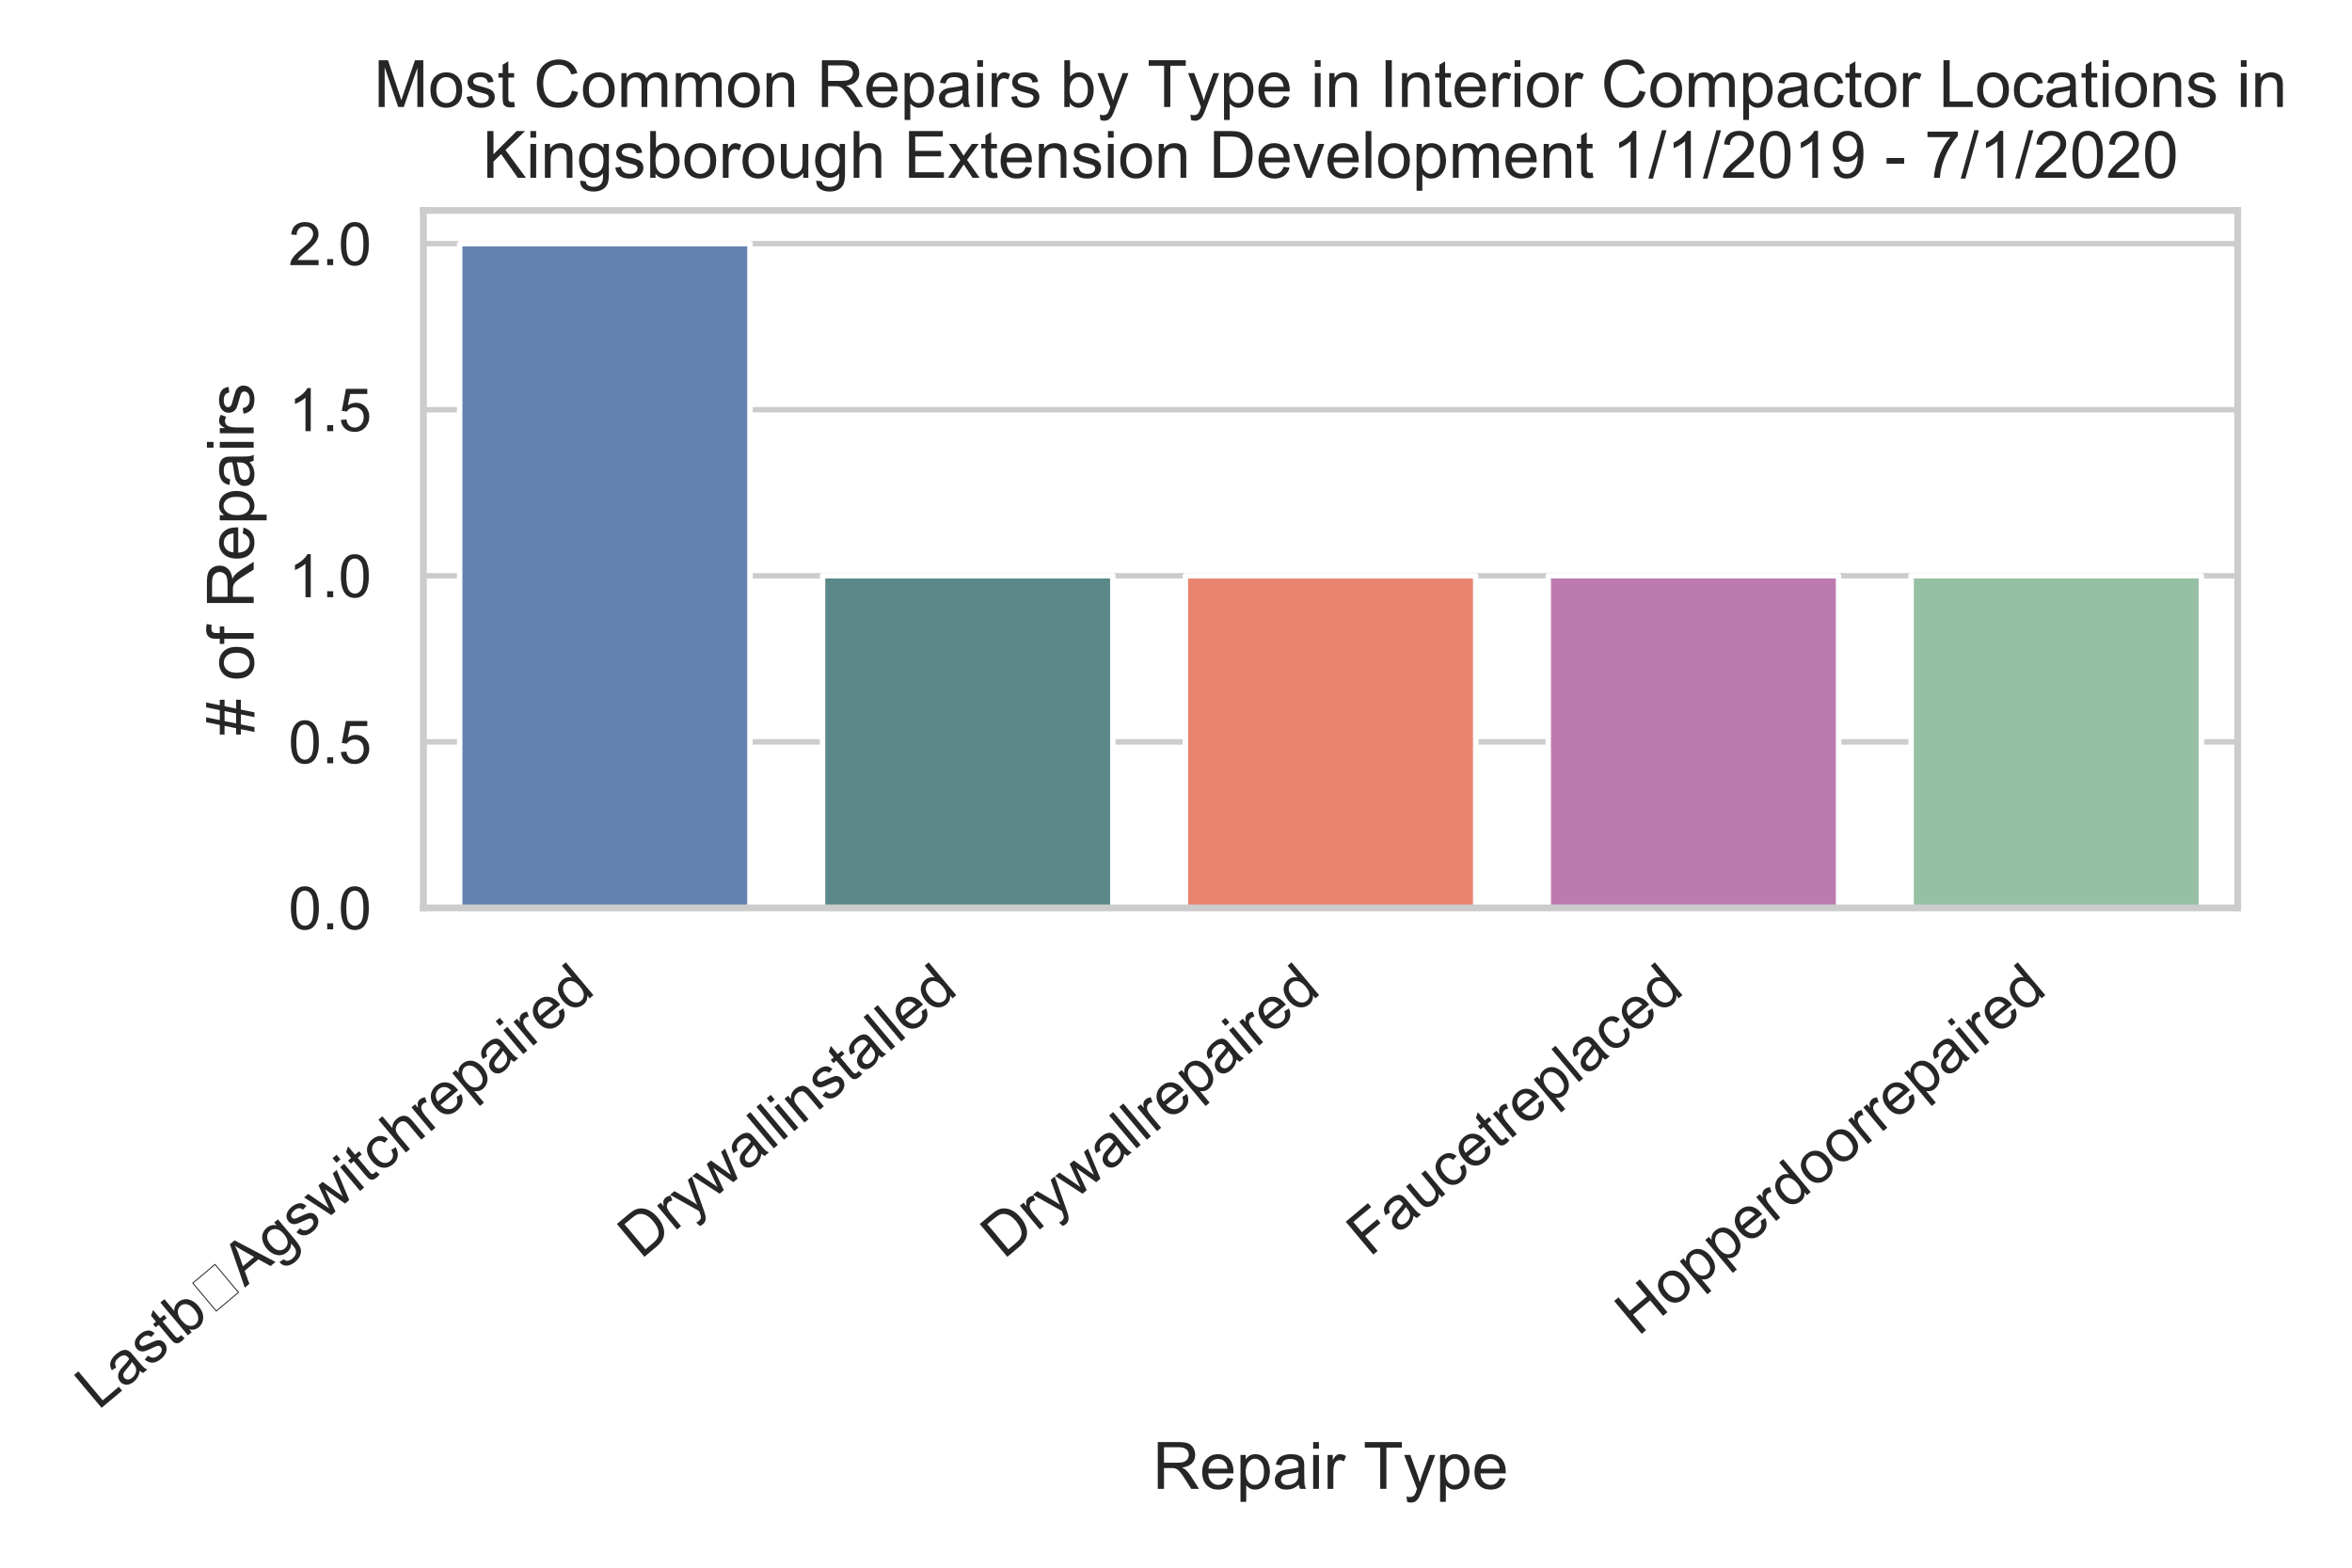 <?xml version="1.0" encoding="utf-8" standalone="no"?>
<!DOCTYPE svg PUBLIC "-//W3C//DTD SVG 1.1//EN"
  "http://www.w3.org/Graphics/SVG/1.1/DTD/svg11.dtd">
<!-- Created with matplotlib (https://matplotlib.org/) -->
<svg height="288pt" version="1.1" viewBox="0 0 432 288" width="432pt" xmlns="http://www.w3.org/2000/svg" xmlns:xlink="http://www.w3.org/1999/xlink">
 <defs>
  <style type="text/css">
*{stroke-linecap:butt;stroke-linejoin:round;}
  </style>
 </defs>
 <g id="figure_1">
  <g id="patch_1">
   <path d="M 0 288 
L 432 288 
L 432 0 
L 0 0 
z
" style="fill:#ffffff;"/>
  </g>
  <g id="axes_1">
   <g id="patch_2">
    <path d="M 77.768 166.789 
L 411.002 166.789 
L 411.002 38.663 
L 77.768 38.663 
z
" style="fill:#ffffff;"/>
   </g>
   <g id="matplotlib.axis_1">
    <g id="xtick_1">
     <g id="text_1">
      <!-- Lastb	Agswitchrepaired -->
      <defs>
       <path d="M 7.328 0 
L 7.328 71.578 
L 16.797 71.578 
L 16.797 8.453 
L 52.047 8.453 
L 52.047 0 
z
" id="ArialMT-76"/>
       <path d="M 40.438 6.391 
Q 35.547 2.25 31.031 0.531 
Q 26.516 -1.172 21.344 -1.172 
Q 12.797 -1.172 8.203 3 
Q 3.609 7.172 3.609 13.672 
Q 3.609 17.484 5.344 20.625 
Q 7.078 23.781 9.891 25.688 
Q 12.703 27.594 16.219 28.562 
Q 18.797 29.25 24.031 29.891 
Q 34.672 31.156 39.703 32.906 
Q 39.75 34.719 39.75 35.203 
Q 39.75 40.578 37.25 42.781 
Q 33.891 45.75 27.25 45.75 
Q 21.047 45.75 18.094 43.578 
Q 15.141 41.406 13.719 35.891 
L 5.125 37.062 
Q 6.297 42.578 8.984 45.969 
Q 11.672 49.359 16.75 51.188 
Q 21.828 53.031 28.516 53.031 
Q 35.156 53.031 39.297 51.469 
Q 43.453 49.906 45.406 47.531 
Q 47.359 45.172 48.141 41.547 
Q 48.578 39.312 48.578 33.453 
L 48.578 21.734 
Q 48.578 9.469 49.141 6.219 
Q 49.703 2.984 51.375 0 
L 42.188 0 
Q 40.828 2.734 40.438 6.391 
z
M 39.703 26.031 
Q 34.906 24.078 25.344 22.703 
Q 19.922 21.922 17.672 20.938 
Q 15.438 19.969 14.203 18.094 
Q 12.984 16.219 12.984 13.922 
Q 12.984 10.406 15.641 8.062 
Q 18.312 5.719 23.438 5.719 
Q 28.516 5.719 32.469 7.938 
Q 36.422 10.156 38.281 14.016 
Q 39.703 17 39.703 22.797 
z
" id="ArialMT-97"/>
       <path d="M 3.078 15.484 
L 11.766 16.844 
Q 12.5 11.625 15.844 8.844 
Q 19.188 6.062 25.203 6.062 
Q 31.25 6.062 34.172 8.516 
Q 37.109 10.984 37.109 14.312 
Q 37.109 17.281 34.516 19 
Q 32.719 20.172 25.531 21.969 
Q 15.875 24.422 12.141 26.203 
Q 8.406 27.984 6.469 31.125 
Q 4.547 34.281 4.547 38.094 
Q 4.547 41.547 6.125 44.5 
Q 7.719 47.469 10.453 49.422 
Q 12.5 50.922 16.031 51.969 
Q 19.578 53.031 23.641 53.031 
Q 29.734 53.031 34.344 51.266 
Q 38.969 49.516 41.156 46.5 
Q 43.359 43.5 44.188 38.484 
L 35.594 37.312 
Q 35.016 41.312 32.203 43.547 
Q 29.391 45.797 24.266 45.797 
Q 18.219 45.797 15.625 43.797 
Q 13.031 41.797 13.031 39.109 
Q 13.031 37.406 14.109 36.031 
Q 15.188 34.625 17.484 33.688 
Q 18.797 33.203 25.25 31.453 
Q 34.578 28.953 38.25 27.359 
Q 41.938 25.781 44.031 22.75 
Q 46.141 19.734 46.141 15.234 
Q 46.141 10.844 43.578 6.953 
Q 41.016 3.078 36.172 0.953 
Q 31.344 -1.172 25.25 -1.172 
Q 15.141 -1.172 9.844 3.031 
Q 4.547 7.234 3.078 15.484 
z
" id="ArialMT-115"/>
       <path d="M 25.781 7.859 
L 27.047 0.094 
Q 23.344 -0.688 20.406 -0.688 
Q 15.625 -0.688 12.984 0.828 
Q 10.359 2.344 9.281 4.812 
Q 8.203 7.281 8.203 15.188 
L 8.203 45.016 
L 1.766 45.016 
L 1.766 51.859 
L 8.203 51.859 
L 8.203 64.703 
L 16.938 69.969 
L 16.938 51.859 
L 25.781 51.859 
L 25.781 45.016 
L 16.938 45.016 
L 16.938 14.703 
Q 16.938 10.938 17.406 9.859 
Q 17.875 8.797 18.922 8.156 
Q 19.969 7.516 21.922 7.516 
Q 23.391 7.516 25.781 7.859 
z
" id="ArialMT-116"/>
       <path d="M 14.703 0 
L 6.547 0 
L 6.547 71.578 
L 15.328 71.578 
L 15.328 46.047 
Q 20.906 53.031 29.547 53.031 
Q 34.328 53.031 38.594 51.094 
Q 42.875 49.172 45.625 45.672 
Q 48.391 42.188 49.953 37.25 
Q 51.516 32.328 51.516 26.703 
Q 51.516 13.375 44.922 6.094 
Q 38.328 -1.172 29.109 -1.172 
Q 19.922 -1.172 14.703 6.5 
z
M 14.594 26.312 
Q 14.594 17 17.141 12.844 
Q 21.297 6.062 28.375 6.062 
Q 34.125 6.062 38.328 11.062 
Q 42.531 16.062 42.531 25.984 
Q 42.531 36.141 38.5 40.969 
Q 34.469 45.797 28.766 45.797 
Q 23 45.797 18.797 40.797 
Q 14.594 35.797 14.594 26.312 
z
" id="ArialMT-98"/>
       <path d="M 12.5 0 
L 12.5 62.5 
L 62.5 62.5 
L 62.5 0 
z
M 14.062 1.562 
L 60.938 1.562 
L 60.938 60.938 
L 14.062 60.938 
z
" id="ArialMT-9"/>
       <path d="M -0.141 0 
L 27.344 71.578 
L 37.547 71.578 
L 66.844 0 
L 56.062 0 
L 47.703 21.688 
L 17.781 21.688 
L 9.906 0 
z
M 20.516 29.391 
L 44.781 29.391 
L 37.312 49.219 
Q 33.891 58.25 32.234 64.062 
Q 30.859 57.172 28.375 50.391 
z
" id="ArialMT-65"/>
       <path d="M 4.984 -4.297 
L 13.531 -5.562 
Q 14.062 -9.516 16.5 -11.328 
Q 19.781 -13.766 25.438 -13.766 
Q 31.547 -13.766 34.859 -11.328 
Q 38.188 -8.891 39.359 -4.5 
Q 40.047 -1.812 39.984 6.781 
Q 34.234 0 25.641 0 
Q 14.938 0 9.078 7.719 
Q 3.219 15.438 3.219 26.219 
Q 3.219 33.641 5.906 39.906 
Q 8.594 46.188 13.688 49.609 
Q 18.797 53.031 25.688 53.031 
Q 34.859 53.031 40.828 45.609 
L 40.828 51.859 
L 48.922 51.859 
L 48.922 7.031 
Q 48.922 -5.078 46.453 -10.125 
Q 44 -15.188 38.641 -18.109 
Q 33.297 -21.047 25.484 -21.047 
Q 16.219 -21.047 10.5 -16.875 
Q 4.781 -12.703 4.984 -4.297 
z
M 12.25 26.859 
Q 12.25 16.656 16.297 11.969 
Q 20.359 7.281 26.469 7.281 
Q 32.516 7.281 36.609 11.938 
Q 40.719 16.609 40.719 26.562 
Q 40.719 36.078 36.5 40.906 
Q 32.281 45.75 26.312 45.75 
Q 20.453 45.75 16.344 40.984 
Q 12.25 36.234 12.25 26.859 
z
" id="ArialMT-103"/>
       <path d="M 16.156 0 
L 0.297 51.859 
L 9.375 51.859 
L 17.625 21.922 
L 20.703 10.797 
Q 20.906 11.625 23.391 21.484 
L 31.641 51.859 
L 40.672 51.859 
L 48.438 21.781 
L 51.031 11.859 
L 54 21.875 
L 62.891 51.859 
L 71.438 51.859 
L 55.219 0 
L 46.094 0 
L 37.844 31.062 
L 35.844 39.891 
L 25.344 0 
z
" id="ArialMT-119"/>
       <path d="M 6.641 61.469 
L 6.641 71.578 
L 15.438 71.578 
L 15.438 61.469 
z
M 6.641 0 
L 6.641 51.859 
L 15.438 51.859 
L 15.438 0 
z
" id="ArialMT-105"/>
       <path d="M 40.438 19 
L 49.078 17.875 
Q 47.656 8.938 41.812 3.875 
Q 35.984 -1.172 27.484 -1.172 
Q 16.844 -1.172 10.375 5.781 
Q 3.906 12.75 3.906 25.734 
Q 3.906 34.125 6.688 40.422 
Q 9.469 46.734 15.156 49.875 
Q 20.844 53.031 27.547 53.031 
Q 35.984 53.031 41.359 48.75 
Q 46.734 44.484 48.25 36.625 
L 39.703 35.297 
Q 38.484 40.531 35.375 43.156 
Q 32.281 45.797 27.875 45.797 
Q 21.234 45.797 17.078 41.031 
Q 12.938 36.281 12.938 25.984 
Q 12.938 15.531 16.938 10.797 
Q 20.953 6.062 27.391 6.062 
Q 32.562 6.062 36.031 9.234 
Q 39.5 12.406 40.438 19 
z
" id="ArialMT-99"/>
       <path d="M 6.594 0 
L 6.594 71.578 
L 15.375 71.578 
L 15.375 45.906 
Q 21.531 53.031 30.906 53.031 
Q 36.672 53.031 40.922 50.75 
Q 45.172 48.484 47 44.484 
Q 48.828 40.484 48.828 32.859 
L 48.828 0 
L 40.047 0 
L 40.047 32.859 
Q 40.047 39.453 37.188 42.453 
Q 34.328 45.453 29.109 45.453 
Q 25.203 45.453 21.75 43.422 
Q 18.312 41.406 16.844 37.938 
Q 15.375 34.469 15.375 28.375 
L 15.375 0 
z
" id="ArialMT-104"/>
       <path d="M 6.5 0 
L 6.5 51.859 
L 14.406 51.859 
L 14.406 44 
Q 17.438 49.516 20 51.266 
Q 22.562 53.031 25.641 53.031 
Q 30.078 53.031 34.672 50.203 
L 31.641 42.047 
Q 28.422 43.953 25.203 43.953 
Q 22.312 43.953 20.016 42.219 
Q 17.719 40.484 16.75 37.406 
Q 15.281 32.719 15.281 27.156 
L 15.281 0 
z
" id="ArialMT-114"/>
       <path d="M 42.094 16.703 
L 51.172 15.578 
Q 49.031 7.625 43.219 3.219 
Q 37.406 -1.172 28.375 -1.172 
Q 17 -1.172 10.328 5.828 
Q 3.656 12.844 3.656 25.484 
Q 3.656 38.578 10.391 45.797 
Q 17.141 53.031 27.875 53.031 
Q 38.281 53.031 44.875 45.953 
Q 51.469 38.875 51.469 26.031 
Q 51.469 25.25 51.422 23.688 
L 12.75 23.688 
Q 13.234 15.141 17.578 10.594 
Q 21.922 6.062 28.422 6.062 
Q 33.25 6.062 36.672 8.594 
Q 40.094 11.141 42.094 16.703 
z
M 13.234 30.906 
L 42.188 30.906 
Q 41.609 37.453 38.875 40.719 
Q 34.672 45.797 27.984 45.797 
Q 21.922 45.797 17.797 41.75 
Q 13.672 37.703 13.234 30.906 
z
" id="ArialMT-101"/>
       <path d="M 6.594 -19.875 
L 6.594 51.859 
L 14.594 51.859 
L 14.594 45.125 
Q 17.438 49.078 21 51.047 
Q 24.562 53.031 29.641 53.031 
Q 36.281 53.031 41.359 49.609 
Q 46.438 46.188 49.016 39.953 
Q 51.609 33.734 51.609 26.312 
Q 51.609 18.359 48.75 11.984 
Q 45.906 5.609 40.453 2.219 
Q 35.016 -1.172 29 -1.172 
Q 24.609 -1.172 21.109 0.688 
Q 17.625 2.547 15.375 5.375 
L 15.375 -19.875 
z
M 14.547 25.641 
Q 14.547 15.625 18.594 10.844 
Q 22.656 6.062 28.422 6.062 
Q 34.281 6.062 38.453 11.016 
Q 42.625 15.969 42.625 26.375 
Q 42.625 36.281 38.547 41.203 
Q 34.469 46.141 28.812 46.141 
Q 23.188 46.141 18.859 40.891 
Q 14.547 35.641 14.547 25.641 
z
" id="ArialMT-112"/>
       <path d="M 40.234 0 
L 40.234 6.547 
Q 35.297 -1.172 25.734 -1.172 
Q 19.531 -1.172 14.328 2.25 
Q 9.125 5.672 6.266 11.797 
Q 3.422 17.922 3.422 25.875 
Q 3.422 33.641 6 39.969 
Q 8.594 46.297 13.766 49.656 
Q 18.953 53.031 25.344 53.031 
Q 30.031 53.031 33.688 51.047 
Q 37.359 49.078 39.656 45.906 
L 39.656 71.578 
L 48.391 71.578 
L 48.391 0 
z
M 12.453 25.875 
Q 12.453 15.922 16.641 10.984 
Q 20.844 6.062 26.562 6.062 
Q 32.328 6.062 36.344 10.766 
Q 40.375 15.484 40.375 25.141 
Q 40.375 35.797 36.266 40.766 
Q 32.172 45.75 26.172 45.75 
Q 20.312 45.75 16.375 40.969 
Q 12.453 36.188 12.453 25.875 
z
" id="ArialMT-100"/>
      </defs>
      <g style="fill:#262626;" transform="translate(18.04 259.151)rotate(-40)scale(0.11 -0.11)">
       <use xlink:href="#ArialMT-76"/>
       <use x="55.615" xlink:href="#ArialMT-97"/>
       <use x="111.23" xlink:href="#ArialMT-115"/>
       <use x="161.23" xlink:href="#ArialMT-116"/>
       <use x="189.014" xlink:href="#ArialMT-98"/>
       <use x="244.629" xlink:href="#ArialMT-9"/>
       <use x="319.629" xlink:href="#ArialMT-65"/>
       <use x="386.328" xlink:href="#ArialMT-103"/>
       <use x="441.943" xlink:href="#ArialMT-115"/>
       <use x="491.943" xlink:href="#ArialMT-119"/>
       <use x="564.16" xlink:href="#ArialMT-105"/>
       <use x="586.377" xlink:href="#ArialMT-116"/>
       <use x="614.16" xlink:href="#ArialMT-99"/>
       <use x="664.16" xlink:href="#ArialMT-104"/>
       <use x="719.775" xlink:href="#ArialMT-114"/>
       <use x="753.076" xlink:href="#ArialMT-101"/>
       <use x="808.691" xlink:href="#ArialMT-112"/>
       <use x="864.307" xlink:href="#ArialMT-97"/>
       <use x="919.922" xlink:href="#ArialMT-105"/>
       <use x="942.139" xlink:href="#ArialMT-114"/>
       <use x="975.439" xlink:href="#ArialMT-101"/>
       <use x="1031.055" xlink:href="#ArialMT-100"/>
      </g>
     </g>
    </g>
    <g id="xtick_2">
     <g id="text_2">
      <!-- Drywallinstalled -->
      <defs>
       <path d="M 7.719 0 
L 7.719 71.578 
L 32.375 71.578 
Q 40.719 71.578 45.125 70.562 
Q 51.266 69.141 55.609 65.438 
Q 61.281 60.641 64.078 53.188 
Q 66.891 45.75 66.891 36.188 
Q 66.891 28.031 64.984 21.734 
Q 63.094 15.438 60.109 11.297 
Q 57.125 7.172 53.578 4.797 
Q 50.047 2.438 45.047 1.219 
Q 40.047 0 33.547 0 
z
M 17.188 8.453 
L 32.469 8.453 
Q 39.547 8.453 43.578 9.766 
Q 47.609 11.078 50 13.484 
Q 53.375 16.844 55.25 22.531 
Q 57.125 28.219 57.125 36.328 
Q 57.125 47.562 53.438 53.594 
Q 49.75 59.625 44.484 61.672 
Q 40.672 63.141 32.234 63.141 
L 17.188 63.141 
z
" id="ArialMT-68"/>
       <path d="M 6.203 -19.969 
L 5.219 -11.719 
Q 8.109 -12.5 10.25 -12.5 
Q 13.188 -12.5 14.938 -11.516 
Q 16.703 -10.547 17.828 -8.797 
Q 18.656 -7.469 20.516 -2.25 
Q 20.75 -1.516 21.297 -0.094 
L 1.609 51.859 
L 11.078 51.859 
L 21.875 21.828 
Q 23.969 16.109 25.641 9.812 
Q 27.156 15.875 29.25 21.625 
L 40.328 51.859 
L 49.125 51.859 
L 29.391 -0.875 
Q 26.219 -9.422 24.469 -12.641 
Q 22.125 -17 19.094 -19.016 
Q 16.062 -21.047 11.859 -21.047 
Q 9.328 -21.047 6.203 -19.969 
z
" id="ArialMT-121"/>
       <path d="M 6.391 0 
L 6.391 71.578 
L 15.188 71.578 
L 15.188 0 
z
" id="ArialMT-108"/>
       <path d="M 6.594 0 
L 6.594 51.859 
L 14.5 51.859 
L 14.5 44.484 
Q 20.219 53.031 31 53.031 
Q 35.688 53.031 39.625 51.344 
Q 43.562 49.656 45.516 46.922 
Q 47.469 44.188 48.25 40.438 
Q 48.734 37.984 48.734 31.891 
L 48.734 0 
L 39.938 0 
L 39.938 31.547 
Q 39.938 36.922 38.906 39.578 
Q 37.891 42.234 35.281 43.812 
Q 32.672 45.406 29.156 45.406 
Q 23.531 45.406 19.453 41.844 
Q 15.375 38.281 15.375 28.328 
L 15.375 0 
z
" id="ArialMT-110"/>
      </defs>
      <g style="fill:#262626;" transform="translate(117.715 231.438)rotate(-40)scale(0.11 -0.11)">
       <use xlink:href="#ArialMT-68"/>
       <use x="72.217" xlink:href="#ArialMT-114"/>
       <use x="105.518" xlink:href="#ArialMT-121"/>
       <use x="155.518" xlink:href="#ArialMT-119"/>
       <use x="227.734" xlink:href="#ArialMT-97"/>
       <use x="283.35" xlink:href="#ArialMT-108"/>
       <use x="305.566" xlink:href="#ArialMT-108"/>
       <use x="327.783" xlink:href="#ArialMT-105"/>
       <use x="350" xlink:href="#ArialMT-110"/>
       <use x="405.615" xlink:href="#ArialMT-115"/>
       <use x="455.615" xlink:href="#ArialMT-116"/>
       <use x="483.398" xlink:href="#ArialMT-97"/>
       <use x="539.014" xlink:href="#ArialMT-108"/>
       <use x="561.23" xlink:href="#ArialMT-108"/>
       <use x="583.447" xlink:href="#ArialMT-101"/>
       <use x="639.062" xlink:href="#ArialMT-100"/>
      </g>
     </g>
    </g>
    <g id="xtick_3">
     <g id="text_3">
      <!-- Drywallrepaired -->
      <g style="fill:#262626;" transform="translate(184.363 231.437)rotate(-40)scale(0.11 -0.11)">
       <use xlink:href="#ArialMT-68"/>
       <use x="72.217" xlink:href="#ArialMT-114"/>
       <use x="105.518" xlink:href="#ArialMT-121"/>
       <use x="155.518" xlink:href="#ArialMT-119"/>
       <use x="227.734" xlink:href="#ArialMT-97"/>
       <use x="283.35" xlink:href="#ArialMT-108"/>
       <use x="305.566" xlink:href="#ArialMT-108"/>
       <use x="327.783" xlink:href="#ArialMT-114"/>
       <use x="361.084" xlink:href="#ArialMT-101"/>
       <use x="416.699" xlink:href="#ArialMT-112"/>
       <use x="472.314" xlink:href="#ArialMT-97"/>
       <use x="527.93" xlink:href="#ArialMT-105"/>
       <use x="550.146" xlink:href="#ArialMT-114"/>
       <use x="583.447" xlink:href="#ArialMT-101"/>
       <use x="639.062" xlink:href="#ArialMT-100"/>
      </g>
     </g>
    </g>
    <g id="xtick_4">
     <g id="text_4">
      <!-- Faucetreplaced -->
      <defs>
       <path d="M 8.203 0 
L 8.203 71.578 
L 56.5 71.578 
L 56.5 63.141 
L 17.672 63.141 
L 17.672 40.969 
L 51.266 40.969 
L 51.266 32.516 
L 17.672 32.516 
L 17.672 0 
z
" id="ArialMT-70"/>
       <path d="M 40.578 0 
L 40.578 7.625 
Q 34.516 -1.172 24.125 -1.172 
Q 19.531 -1.172 15.547 0.578 
Q 11.578 2.344 9.641 5 
Q 7.719 7.672 6.938 11.531 
Q 6.391 14.109 6.391 19.734 
L 6.391 51.859 
L 15.188 51.859 
L 15.188 23.094 
Q 15.188 16.219 15.719 13.812 
Q 16.547 10.359 19.234 8.375 
Q 21.922 6.391 25.875 6.391 
Q 29.828 6.391 33.297 8.422 
Q 36.766 10.453 38.203 13.938 
Q 39.656 17.438 39.656 24.078 
L 39.656 51.859 
L 48.438 51.859 
L 48.438 0 
z
" id="ArialMT-117"/>
      </defs>
      <g style="fill:#262626;" transform="translate(251.547 231.056)rotate(-40)scale(0.11 -0.11)">
       <use xlink:href="#ArialMT-70"/>
       <use x="61.084" xlink:href="#ArialMT-97"/>
       <use x="116.699" xlink:href="#ArialMT-117"/>
       <use x="172.314" xlink:href="#ArialMT-99"/>
       <use x="222.314" xlink:href="#ArialMT-101"/>
       <use x="277.93" xlink:href="#ArialMT-116"/>
       <use x="305.713" xlink:href="#ArialMT-114"/>
       <use x="339.014" xlink:href="#ArialMT-101"/>
       <use x="394.629" xlink:href="#ArialMT-112"/>
       <use x="450.244" xlink:href="#ArialMT-108"/>
       <use x="472.461" xlink:href="#ArialMT-97"/>
       <use x="528.076" xlink:href="#ArialMT-99"/>
       <use x="578.076" xlink:href="#ArialMT-101"/>
       <use x="633.691" xlink:href="#ArialMT-100"/>
      </g>
     </g>
    </g>
    <g id="xtick_5">
     <g id="text_5">
      <!-- Hopperdoorrepaired -->
      <defs>
       <path d="M 8.016 0 
L 8.016 71.578 
L 17.484 71.578 
L 17.484 42.188 
L 54.688 42.188 
L 54.688 71.578 
L 64.156 71.578 
L 64.156 0 
L 54.688 0 
L 54.688 33.734 
L 17.484 33.734 
L 17.484 0 
z
" id="ArialMT-72"/>
       <path d="M 3.328 25.922 
Q 3.328 40.328 11.328 47.266 
Q 18.016 53.031 27.641 53.031 
Q 38.328 53.031 45.109 46.016 
Q 51.906 39.016 51.906 26.656 
Q 51.906 16.656 48.906 10.906 
Q 45.906 5.172 40.156 2 
Q 34.422 -1.172 27.641 -1.172 
Q 16.75 -1.172 10.031 5.812 
Q 3.328 12.797 3.328 25.922 
z
M 12.359 25.922 
Q 12.359 15.969 16.703 11.016 
Q 21.047 6.062 27.641 6.062 
Q 34.188 6.062 38.531 11.031 
Q 42.875 16.016 42.875 26.219 
Q 42.875 35.844 38.5 40.797 
Q 34.125 45.75 27.641 45.75 
Q 21.047 45.75 16.703 40.812 
Q 12.359 35.891 12.359 25.922 
z
" id="ArialMT-111"/>
      </defs>
      <g style="fill:#262626;" transform="translate(300.862 245.599)rotate(-40)scale(0.11 -0.11)">
       <use xlink:href="#ArialMT-72"/>
       <use x="72.217" xlink:href="#ArialMT-111"/>
       <use x="127.832" xlink:href="#ArialMT-112"/>
       <use x="183.447" xlink:href="#ArialMT-112"/>
       <use x="239.062" xlink:href="#ArialMT-101"/>
       <use x="294.678" xlink:href="#ArialMT-114"/>
       <use x="327.979" xlink:href="#ArialMT-100"/>
       <use x="383.594" xlink:href="#ArialMT-111"/>
       <use x="439.209" xlink:href="#ArialMT-111"/>
       <use x="494.824" xlink:href="#ArialMT-114"/>
       <use x="528.125" xlink:href="#ArialMT-114"/>
       <use x="561.426" xlink:href="#ArialMT-101"/>
       <use x="617.041" xlink:href="#ArialMT-112"/>
       <use x="672.656" xlink:href="#ArialMT-97"/>
       <use x="728.271" xlink:href="#ArialMT-105"/>
       <use x="750.488" xlink:href="#ArialMT-114"/>
       <use x="783.789" xlink:href="#ArialMT-101"/>
       <use x="839.404" xlink:href="#ArialMT-100"/>
      </g>
     </g>
    </g>
    <g id="text_6">
     <!-- Repair Type -->
     <defs>
      <path d="M 7.859 0 
L 7.859 71.578 
L 39.594 71.578 
Q 49.172 71.578 54.141 69.641 
Q 59.125 67.719 62.109 62.828 
Q 65.094 57.953 65.094 52.047 
Q 65.094 44.438 60.156 39.203 
Q 55.219 33.984 44.922 32.562 
Q 48.688 30.766 50.641 29 
Q 54.781 25.203 58.5 19.484 
L 70.953 0 
L 59.031 0 
L 49.562 14.891 
Q 45.406 21.344 42.719 24.75 
Q 40.047 28.172 37.922 29.531 
Q 35.797 30.906 33.594 31.453 
Q 31.984 31.781 28.328 31.781 
L 17.328 31.781 
L 17.328 0 
z
M 17.328 39.984 
L 37.703 39.984 
Q 44.188 39.984 47.844 41.328 
Q 51.516 42.672 53.422 45.625 
Q 55.328 48.578 55.328 52.047 
Q 55.328 57.125 51.641 60.391 
Q 47.953 63.672 39.984 63.672 
L 17.328 63.672 
z
" id="ArialMT-82"/>
      <path id="ArialMT-32"/>
      <path d="M 25.922 0 
L 25.922 63.141 
L 2.344 63.141 
L 2.344 71.578 
L 59.078 71.578 
L 59.078 63.141 
L 35.406 63.141 
L 35.406 0 
z
" id="ArialMT-84"/>
     </defs>
     <g style="fill:#262626;" transform="translate(211.712 273.514)scale(0.12 -0.12)">
      <use xlink:href="#ArialMT-82"/>
      <use x="72.217" xlink:href="#ArialMT-101"/>
      <use x="127.832" xlink:href="#ArialMT-112"/>
      <use x="183.447" xlink:href="#ArialMT-97"/>
      <use x="239.062" xlink:href="#ArialMT-105"/>
      <use x="261.279" xlink:href="#ArialMT-114"/>
      <use x="294.58" xlink:href="#ArialMT-32"/>
      <use x="322.348" xlink:href="#ArialMT-84"/>
      <use x="383.354" xlink:href="#ArialMT-121"/>
      <use x="433.354" xlink:href="#ArialMT-112"/>
      <use x="488.969" xlink:href="#ArialMT-101"/>
     </g>
    </g>
   </g>
   <g id="matplotlib.axis_2">
    <g id="ytick_1">
     <g id="line2d_1">
      <path clip-path="url(#p082b8c74ac)" d="M 77.768 166.789 
L 411.002 166.789 
" style="fill:none;stroke:#cccccc;stroke-linecap:round;"/>
     </g>
     <g id="text_7">
      <!-- 0.0 -->
      <defs>
       <path d="M 4.156 35.297 
Q 4.156 48 6.766 55.734 
Q 9.375 63.484 14.516 67.672 
Q 19.672 71.875 27.484 71.875 
Q 33.25 71.875 37.594 69.547 
Q 41.938 67.234 44.766 62.859 
Q 47.609 58.5 49.219 52.219 
Q 50.828 45.953 50.828 35.297 
Q 50.828 22.703 48.234 14.969 
Q 45.656 7.234 40.5 3 
Q 35.359 -1.219 27.484 -1.219 
Q 17.141 -1.219 11.234 6.203 
Q 4.156 15.141 4.156 35.297 
z
M 13.188 35.297 
Q 13.188 17.672 17.312 11.828 
Q 21.438 6 27.484 6 
Q 33.547 6 37.672 11.859 
Q 41.797 17.719 41.797 35.297 
Q 41.797 52.984 37.672 58.781 
Q 33.547 64.594 27.391 64.594 
Q 21.344 64.594 17.719 59.469 
Q 13.188 52.938 13.188 35.297 
z
" id="ArialMT-48"/>
       <path d="M 9.078 0 
L 9.078 10.016 
L 19.094 10.016 
L 19.094 0 
z
" id="ArialMT-46"/>
      </defs>
      <g style="fill:#262626;" transform="translate(52.978 170.726)scale(0.11 -0.11)">
       <use xlink:href="#ArialMT-48"/>
       <use x="55.615" xlink:href="#ArialMT-46"/>
       <use x="83.398" xlink:href="#ArialMT-48"/>
      </g>
     </g>
    </g>
    <g id="ytick_2">
     <g id="line2d_2">
      <path clip-path="url(#p082b8c74ac)" d="M 77.768 136.283 
L 411.002 136.283 
" style="fill:none;stroke:#cccccc;stroke-linecap:round;"/>
     </g>
     <g id="text_8">
      <!-- 0.5 -->
      <defs>
       <path d="M 4.156 18.75 
L 13.375 19.531 
Q 14.406 12.797 18.141 9.391 
Q 21.875 6 27.156 6 
Q 33.5 6 37.891 10.781 
Q 42.281 15.578 42.281 23.484 
Q 42.281 31 38.062 35.344 
Q 33.844 39.703 27 39.703 
Q 22.75 39.703 19.328 37.766 
Q 15.922 35.844 13.969 32.766 
L 5.719 33.844 
L 12.641 70.609 
L 48.25 70.609 
L 48.25 62.203 
L 19.672 62.203 
L 15.828 42.969 
Q 22.266 47.469 29.344 47.469 
Q 38.719 47.469 45.156 40.969 
Q 51.609 34.469 51.609 24.266 
Q 51.609 14.547 45.953 7.469 
Q 39.062 -1.219 27.156 -1.219 
Q 17.391 -1.219 11.203 4.25 
Q 5.031 9.719 4.156 18.75 
z
" id="ArialMT-53"/>
      </defs>
      <g style="fill:#262626;" transform="translate(52.978 140.22)scale(0.11 -0.11)">
       <use xlink:href="#ArialMT-48"/>
       <use x="55.615" xlink:href="#ArialMT-46"/>
       <use x="83.398" xlink:href="#ArialMT-53"/>
      </g>
     </g>
    </g>
    <g id="ytick_3">
     <g id="line2d_3">
      <path clip-path="url(#p082b8c74ac)" d="M 77.768 105.777 
L 411.002 105.777 
" style="fill:none;stroke:#cccccc;stroke-linecap:round;"/>
     </g>
     <g id="text_9">
      <!-- 1.0 -->
      <defs>
       <path d="M 37.25 0 
L 28.469 0 
L 28.469 56 
Q 25.297 52.984 20.141 49.953 
Q 14.984 46.922 10.891 45.406 
L 10.891 53.906 
Q 18.266 57.375 23.781 62.297 
Q 29.297 67.234 31.594 71.875 
L 37.25 71.875 
z
" id="ArialMT-49"/>
      </defs>
      <g style="fill:#262626;" transform="translate(52.978 109.714)scale(0.11 -0.11)">
       <use xlink:href="#ArialMT-49"/>
       <use x="55.615" xlink:href="#ArialMT-46"/>
       <use x="83.398" xlink:href="#ArialMT-48"/>
      </g>
     </g>
    </g>
    <g id="ytick_4">
     <g id="line2d_4">
      <path clip-path="url(#p082b8c74ac)" d="M 77.768 75.271 
L 411.002 75.271 
" style="fill:none;stroke:#cccccc;stroke-linecap:round;"/>
     </g>
     <g id="text_10">
      <!-- 1.5 -->
      <g style="fill:#262626;" transform="translate(52.978 79.207)scale(0.11 -0.11)">
       <use xlink:href="#ArialMT-49"/>
       <use x="55.615" xlink:href="#ArialMT-46"/>
       <use x="83.398" xlink:href="#ArialMT-53"/>
      </g>
     </g>
    </g>
    <g id="ytick_5">
     <g id="line2d_5">
      <path clip-path="url(#p082b8c74ac)" d="M 77.768 44.764 
L 411.002 44.764 
" style="fill:none;stroke:#cccccc;stroke-linecap:round;"/>
     </g>
     <g id="text_11">
      <!-- 2.0 -->
      <defs>
       <path d="M 50.344 8.453 
L 50.344 0 
L 3.031 0 
Q 2.938 3.172 4.047 6.109 
Q 5.859 10.938 9.828 15.625 
Q 13.812 20.312 21.344 26.469 
Q 33.016 36.031 37.109 41.625 
Q 41.219 47.219 41.219 52.203 
Q 41.219 57.422 37.469 61 
Q 33.734 64.594 27.734 64.594 
Q 21.391 64.594 17.578 60.781 
Q 13.766 56.984 13.719 50.25 
L 4.688 51.172 
Q 5.609 61.281 11.656 66.578 
Q 17.719 71.875 27.938 71.875 
Q 38.234 71.875 44.234 66.156 
Q 50.25 60.453 50.25 52 
Q 50.25 47.703 48.484 43.547 
Q 46.734 39.406 42.656 34.812 
Q 38.578 30.219 29.109 22.219 
Q 21.188 15.578 18.938 13.203 
Q 16.703 10.844 15.234 8.453 
z
" id="ArialMT-50"/>
      </defs>
      <g style="fill:#262626;" transform="translate(52.978 48.701)scale(0.11 -0.11)">
       <use xlink:href="#ArialMT-50"/>
       <use x="55.615" xlink:href="#ArialMT-46"/>
       <use x="83.398" xlink:href="#ArialMT-48"/>
      </g>
     </g>
    </g>
    <g id="text_12">
     <!-- # of Repairs -->
     <defs>
      <path d="M 5.031 -1.219 
L 9.281 19.578 
L 1.031 19.578 
L 1.031 26.859 
L 10.75 26.859 
L 14.359 44.578 
L 1.031 44.578 
L 1.031 51.859 
L 15.828 51.859 
L 20.062 72.797 
L 27.391 72.797 
L 23.141 51.859 
L 38.531 51.859 
L 42.781 72.797 
L 50.141 72.797 
L 45.906 51.859 
L 54.344 51.859 
L 54.344 44.578 
L 44.438 44.578 
L 40.766 26.859 
L 54.344 26.859 
L 54.344 19.578 
L 39.312 19.578 
L 35.062 -1.219 
L 27.734 -1.219 
L 31.938 19.578 
L 16.609 19.578 
L 12.359 -1.219 
z
M 18.062 26.859 
L 33.406 26.859 
L 37.062 44.578 
L 21.688 44.578 
z
" id="ArialMT-35"/>
      <path d="M 8.688 0 
L 8.688 45.016 
L 0.922 45.016 
L 0.922 51.859 
L 8.688 51.859 
L 8.688 57.375 
Q 8.688 62.594 9.625 65.141 
Q 10.891 68.562 14.078 70.672 
Q 17.281 72.797 23.047 72.797 
Q 26.766 72.797 31.25 71.922 
L 29.938 64.266 
Q 27.203 64.75 24.75 64.75 
Q 20.75 64.75 19.094 63.031 
Q 17.438 61.328 17.438 56.641 
L 17.438 51.859 
L 27.547 51.859 
L 27.547 45.016 
L 17.438 45.016 
L 17.438 0 
z
" id="ArialMT-102"/>
     </defs>
     <g style="fill:#262626;" transform="translate(46.593 135.074)rotate(-90)scale(0.12 -0.12)">
      <use xlink:href="#ArialMT-35"/>
      <use x="55.615" xlink:href="#ArialMT-32"/>
      <use x="83.398" xlink:href="#ArialMT-111"/>
      <use x="139.014" xlink:href="#ArialMT-102"/>
      <use x="166.797" xlink:href="#ArialMT-32"/>
      <use x="194.58" xlink:href="#ArialMT-82"/>
      <use x="266.797" xlink:href="#ArialMT-101"/>
      <use x="322.412" xlink:href="#ArialMT-112"/>
      <use x="378.027" xlink:href="#ArialMT-97"/>
      <use x="433.643" xlink:href="#ArialMT-105"/>
      <use x="455.859" xlink:href="#ArialMT-114"/>
      <use x="489.16" xlink:href="#ArialMT-115"/>
     </g>
    </g>
   </g>
   <g id="patch_3">
    <path clip-path="url(#p082b8c74ac)" d="M 84.432 166.789 
L 137.75 166.789 
L 137.75 44.764 
L 84.432 44.764 
z
" style="fill:#6581b2;stroke:#ffffff;stroke-linejoin:miter;"/>
   </g>
   <g id="patch_4">
    <path clip-path="url(#p082b8c74ac)" d="M 151.079 166.789 
L 204.397 166.789 
L 204.397 105.777 
L 151.079 105.777 
z
" style="fill:#5b8888;stroke:#ffffff;stroke-linejoin:miter;"/>
   </g>
   <g id="patch_5">
    <path clip-path="url(#p082b8c74ac)" d="M 217.726 166.789 
L 271.044 166.789 
L 271.044 105.777 
L 217.726 105.777 
z
" style="fill:#e9846f;stroke:#ffffff;stroke-linejoin:miter;"/>
   </g>
   <g id="patch_6">
    <path clip-path="url(#p082b8c74ac)" d="M 284.373 166.789 
L 337.691 166.789 
L 337.691 105.777 
L 284.373 105.777 
z
" style="fill:#bd7aae;stroke:#ffffff;stroke-linejoin:miter;"/>
   </g>
   <g id="patch_7">
    <path clip-path="url(#p082b8c74ac)" d="M 351.02 166.789 
L 404.338 166.789 
L 404.338 105.777 
L 351.02 105.777 
z
" style="fill:#96c0a4;stroke:#ffffff;stroke-linejoin:miter;"/>
   </g>
   <g id="line2d_6">
    <path clip-path="url(#p082b8c74ac)" d="M 0 0 
" style="fill:none;stroke:#424242;stroke-linecap:round;stroke-width:2.7;"/>
   </g>
   <g id="line2d_7">
    <path clip-path="url(#p082b8c74ac)" d="M 0 0 
" style="fill:none;stroke:#424242;stroke-linecap:round;stroke-width:2.7;"/>
   </g>
   <g id="line2d_8">
    <path clip-path="url(#p082b8c74ac)" d="M 0 0 
" style="fill:none;stroke:#424242;stroke-linecap:round;stroke-width:2.7;"/>
   </g>
   <g id="line2d_9">
    <path clip-path="url(#p082b8c74ac)" d="M 0 0 
" style="fill:none;stroke:#424242;stroke-linecap:round;stroke-width:2.7;"/>
   </g>
   <g id="line2d_10">
    <path clip-path="url(#p082b8c74ac)" d="M 0 0 
" style="fill:none;stroke:#424242;stroke-linecap:round;stroke-width:2.7;"/>
   </g>
   <g id="patch_8">
    <path d="M 77.768 166.789 
L 77.768 38.663 
" style="fill:none;stroke:#cccccc;stroke-linecap:square;stroke-linejoin:miter;stroke-width:1.25;"/>
   </g>
   <g id="patch_9">
    <path d="M 411.002 166.789 
L 411.002 38.663 
" style="fill:none;stroke:#cccccc;stroke-linecap:square;stroke-linejoin:miter;stroke-width:1.25;"/>
   </g>
   <g id="patch_10">
    <path d="M 77.768 166.789 
L 411.002 166.789 
" style="fill:none;stroke:#cccccc;stroke-linecap:square;stroke-linejoin:miter;stroke-width:1.25;"/>
   </g>
   <g id="patch_11">
    <path d="M 77.768 38.663 
L 411.002 38.663 
" style="fill:none;stroke:#cccccc;stroke-linecap:square;stroke-linejoin:miter;stroke-width:1.25;"/>
   </g>
   <g id="text_13">
    <!-- Most Common Repairs by Type in Interior Compactor Locations in -->
    <defs>
     <path d="M 7.422 0 
L 7.422 71.578 
L 21.688 71.578 
L 38.625 20.906 
Q 40.969 13.812 42.047 10.297 
Q 43.266 14.203 45.844 21.781 
L 62.984 71.578 
L 75.734 71.578 
L 75.734 0 
L 66.609 0 
L 66.609 59.906 
L 45.797 0 
L 37.25 0 
L 16.547 60.938 
L 16.547 0 
z
" id="ArialMT-77"/>
     <path d="M 58.797 25.094 
L 68.266 22.703 
Q 65.281 11.031 57.547 4.906 
Q 49.812 -1.219 38.625 -1.219 
Q 27.047 -1.219 19.797 3.484 
Q 12.547 8.203 8.766 17.141 
Q 4.984 26.078 4.984 36.328 
Q 4.984 47.516 9.25 55.828 
Q 13.531 64.156 21.406 68.469 
Q 29.297 72.797 38.766 72.797 
Q 49.516 72.797 56.828 67.328 
Q 64.156 61.859 67.047 51.953 
L 57.719 49.75 
Q 55.219 57.562 50.484 61.125 
Q 45.75 64.703 38.578 64.703 
Q 30.328 64.703 24.781 60.734 
Q 19.234 56.781 16.984 50.109 
Q 14.75 43.453 14.75 36.375 
Q 14.75 27.25 17.406 20.438 
Q 20.062 13.625 25.672 10.25 
Q 31.297 6.891 37.844 6.891 
Q 45.797 6.891 51.312 11.469 
Q 56.844 16.062 58.797 25.094 
z
" id="ArialMT-67"/>
     <path d="M 6.594 0 
L 6.594 51.859 
L 14.453 51.859 
L 14.453 44.578 
Q 16.891 48.391 20.938 50.703 
Q 25 53.031 30.172 53.031 
Q 35.938 53.031 39.625 50.641 
Q 43.312 48.25 44.828 43.953 
Q 50.984 53.031 60.844 53.031 
Q 68.562 53.031 72.703 48.75 
Q 76.859 44.484 76.859 35.594 
L 76.859 0 
L 68.109 0 
L 68.109 32.672 
Q 68.109 37.938 67.25 40.25 
Q 66.406 42.578 64.156 43.984 
Q 61.922 45.406 58.891 45.406 
Q 53.422 45.406 49.797 41.766 
Q 46.188 38.141 46.188 30.125 
L 46.188 0 
L 37.406 0 
L 37.406 33.688 
Q 37.406 39.547 35.25 42.469 
Q 33.109 45.406 28.219 45.406 
Q 24.516 45.406 21.359 43.453 
Q 18.219 41.5 16.797 37.734 
Q 15.375 33.984 15.375 26.906 
L 15.375 0 
z
" id="ArialMT-109"/>
     <path d="M 9.328 0 
L 9.328 71.578 
L 18.797 71.578 
L 18.797 0 
z
" id="ArialMT-73"/>
    </defs>
    <g style="fill:#262626;" transform="translate(68.665 19.655)scale(0.12 -0.12)">
     <use xlink:href="#ArialMT-77"/>
     <use x="83.301" xlink:href="#ArialMT-111"/>
     <use x="138.916" xlink:href="#ArialMT-115"/>
     <use x="188.916" xlink:href="#ArialMT-116"/>
     <use x="216.699" xlink:href="#ArialMT-32"/>
     <use x="244.482" xlink:href="#ArialMT-67"/>
     <use x="316.699" xlink:href="#ArialMT-111"/>
     <use x="372.314" xlink:href="#ArialMT-109"/>
     <use x="455.615" xlink:href="#ArialMT-109"/>
     <use x="538.916" xlink:href="#ArialMT-111"/>
     <use x="594.531" xlink:href="#ArialMT-110"/>
     <use x="650.146" xlink:href="#ArialMT-32"/>
     <use x="677.93" xlink:href="#ArialMT-82"/>
     <use x="750.146" xlink:href="#ArialMT-101"/>
     <use x="805.762" xlink:href="#ArialMT-112"/>
     <use x="861.377" xlink:href="#ArialMT-97"/>
     <use x="916.992" xlink:href="#ArialMT-105"/>
     <use x="939.209" xlink:href="#ArialMT-114"/>
     <use x="972.51" xlink:href="#ArialMT-115"/>
     <use x="1022.51" xlink:href="#ArialMT-32"/>
     <use x="1050.293" xlink:href="#ArialMT-98"/>
     <use x="1105.908" xlink:href="#ArialMT-121"/>
     <use x="1155.908" xlink:href="#ArialMT-32"/>
     <use x="1183.676" xlink:href="#ArialMT-84"/>
     <use x="1244.682" xlink:href="#ArialMT-121"/>
     <use x="1294.682" xlink:href="#ArialMT-112"/>
     <use x="1350.297" xlink:href="#ArialMT-101"/>
     <use x="1405.912" xlink:href="#ArialMT-32"/>
     <use x="1433.695" xlink:href="#ArialMT-105"/>
     <use x="1455.912" xlink:href="#ArialMT-110"/>
     <use x="1511.527" xlink:href="#ArialMT-32"/>
     <use x="1539.311" xlink:href="#ArialMT-73"/>
     <use x="1567.094" xlink:href="#ArialMT-110"/>
     <use x="1622.709" xlink:href="#ArialMT-116"/>
     <use x="1650.492" xlink:href="#ArialMT-101"/>
     <use x="1706.107" xlink:href="#ArialMT-114"/>
     <use x="1739.408" xlink:href="#ArialMT-105"/>
     <use x="1761.625" xlink:href="#ArialMT-111"/>
     <use x="1817.24" xlink:href="#ArialMT-114"/>
     <use x="1850.541" xlink:href="#ArialMT-32"/>
     <use x="1878.324" xlink:href="#ArialMT-67"/>
     <use x="1950.541" xlink:href="#ArialMT-111"/>
     <use x="2006.156" xlink:href="#ArialMT-109"/>
     <use x="2089.457" xlink:href="#ArialMT-112"/>
     <use x="2145.072" xlink:href="#ArialMT-97"/>
     <use x="2200.688" xlink:href="#ArialMT-99"/>
     <use x="2250.688" xlink:href="#ArialMT-116"/>
     <use x="2278.471" xlink:href="#ArialMT-111"/>
     <use x="2334.086" xlink:href="#ArialMT-114"/>
     <use x="2367.387" xlink:href="#ArialMT-32"/>
     <use x="2395.17" xlink:href="#ArialMT-76"/>
     <use x="2450.785" xlink:href="#ArialMT-111"/>
     <use x="2506.4" xlink:href="#ArialMT-99"/>
     <use x="2556.4" xlink:href="#ArialMT-97"/>
     <use x="2612.016" xlink:href="#ArialMT-116"/>
     <use x="2639.799" xlink:href="#ArialMT-105"/>
     <use x="2662.016" xlink:href="#ArialMT-111"/>
     <use x="2717.631" xlink:href="#ArialMT-110"/>
     <use x="2773.246" xlink:href="#ArialMT-115"/>
     <use x="2823.246" xlink:href="#ArialMT-32"/>
     <use x="2851.029" xlink:href="#ArialMT-105"/>
     <use x="2873.246" xlink:href="#ArialMT-110"/>
    </g>
    <!-- Kingsborough Extension Development 1/1/2019 - 7/1/2020 -->
    <defs>
     <path d="M 7.328 0 
L 7.328 71.578 
L 16.797 71.578 
L 16.797 36.078 
L 52.344 71.578 
L 65.188 71.578 
L 35.156 42.578 
L 66.5 0 
L 54 0 
L 28.516 36.234 
L 16.797 24.812 
L 16.797 0 
z
" id="ArialMT-75"/>
     <path d="M 7.906 0 
L 7.906 71.578 
L 59.672 71.578 
L 59.672 63.141 
L 17.391 63.141 
L 17.391 41.219 
L 56.984 41.219 
L 56.984 32.812 
L 17.391 32.812 
L 17.391 8.453 
L 61.328 8.453 
L 61.328 0 
z
" id="ArialMT-69"/>
     <path d="M 0.734 0 
L 19.672 26.953 
L 2.156 51.859 
L 13.141 51.859 
L 21.094 39.703 
Q 23.344 36.234 24.703 33.891 
Q 26.859 37.109 28.656 39.594 
L 37.406 51.859 
L 47.906 51.859 
L 29.984 27.438 
L 49.266 0 
L 38.484 0 
L 27.828 16.109 
L 25 20.453 
L 11.375 0 
z
" id="ArialMT-120"/>
     <path d="M 21 0 
L 1.266 51.859 
L 10.547 51.859 
L 21.688 20.797 
Q 23.484 15.766 25 10.359 
Q 26.172 14.453 28.266 20.219 
L 39.797 51.859 
L 48.828 51.859 
L 29.203 0 
z
" id="ArialMT-118"/>
     <path d="M 0 -1.219 
L 20.75 72.797 
L 27.781 72.797 
L 7.078 -1.219 
z
" id="ArialMT-47"/>
     <path d="M 5.469 16.547 
L 13.922 17.328 
Q 14.984 11.375 18.016 8.688 
Q 21.047 6 25.781 6 
Q 29.828 6 32.875 7.859 
Q 35.938 9.719 37.891 12.812 
Q 39.844 15.922 41.156 21.188 
Q 42.484 26.469 42.484 31.938 
Q 42.484 32.516 42.438 33.688 
Q 39.797 29.5 35.234 26.875 
Q 30.672 24.266 25.344 24.266 
Q 16.453 24.266 10.297 30.703 
Q 4.156 37.156 4.156 47.703 
Q 4.156 58.594 10.578 65.234 
Q 17 71.875 26.656 71.875 
Q 33.641 71.875 39.422 68.109 
Q 45.219 64.359 48.219 57.391 
Q 51.219 50.438 51.219 37.25 
Q 51.219 23.531 48.234 15.406 
Q 45.266 7.281 39.375 3.031 
Q 33.5 -1.219 25.594 -1.219 
Q 17.188 -1.219 11.859 3.438 
Q 6.547 8.109 5.469 16.547 
z
M 41.453 48.141 
Q 41.453 55.719 37.422 60.156 
Q 33.406 64.594 27.734 64.594 
Q 21.875 64.594 17.531 59.812 
Q 13.188 55.031 13.188 47.406 
Q 13.188 40.578 17.312 36.297 
Q 21.438 32.031 27.484 32.031 
Q 33.594 32.031 37.516 36.297 
Q 41.453 40.578 41.453 48.141 
z
" id="ArialMT-57"/>
     <path d="M 3.172 21.484 
L 3.172 30.328 
L 30.172 30.328 
L 30.172 21.484 
z
" id="ArialMT-45"/>
     <path d="M 4.734 62.203 
L 4.734 70.656 
L 51.078 70.656 
L 51.078 63.812 
Q 44.234 56.547 37.516 44.484 
Q 30.812 32.422 27.156 19.672 
Q 24.516 10.688 23.781 0 
L 14.75 0 
Q 14.891 8.453 18.062 20.406 
Q 21.234 32.375 27.172 43.484 
Q 33.109 54.594 39.797 62.203 
z
" id="ArialMT-55"/>
    </defs>
    <g style="fill:#262626;" transform="translate(88.622 32.663)scale(0.12 -0.12)">
     <use xlink:href="#ArialMT-75"/>
     <use x="66.699" xlink:href="#ArialMT-105"/>
     <use x="88.916" xlink:href="#ArialMT-110"/>
     <use x="144.531" xlink:href="#ArialMT-103"/>
     <use x="200.146" xlink:href="#ArialMT-115"/>
     <use x="250.146" xlink:href="#ArialMT-98"/>
     <use x="305.762" xlink:href="#ArialMT-111"/>
     <use x="361.377" xlink:href="#ArialMT-114"/>
     <use x="394.678" xlink:href="#ArialMT-111"/>
     <use x="450.293" xlink:href="#ArialMT-117"/>
     <use x="505.908" xlink:href="#ArialMT-103"/>
     <use x="561.523" xlink:href="#ArialMT-104"/>
     <use x="617.139" xlink:href="#ArialMT-32"/>
     <use x="644.922" xlink:href="#ArialMT-69"/>
     <use x="711.621" xlink:href="#ArialMT-120"/>
     <use x="761.621" xlink:href="#ArialMT-116"/>
     <use x="789.404" xlink:href="#ArialMT-101"/>
     <use x="845.02" xlink:href="#ArialMT-110"/>
     <use x="900.635" xlink:href="#ArialMT-115"/>
     <use x="950.635" xlink:href="#ArialMT-105"/>
     <use x="972.852" xlink:href="#ArialMT-111"/>
     <use x="1028.467" xlink:href="#ArialMT-110"/>
     <use x="1084.082" xlink:href="#ArialMT-32"/>
     <use x="1111.865" xlink:href="#ArialMT-68"/>
     <use x="1184.082" xlink:href="#ArialMT-101"/>
     <use x="1239.697" xlink:href="#ArialMT-118"/>
     <use x="1289.697" xlink:href="#ArialMT-101"/>
     <use x="1345.312" xlink:href="#ArialMT-108"/>
     <use x="1367.529" xlink:href="#ArialMT-111"/>
     <use x="1423.145" xlink:href="#ArialMT-112"/>
     <use x="1478.76" xlink:href="#ArialMT-109"/>
     <use x="1562.061" xlink:href="#ArialMT-101"/>
     <use x="1617.676" xlink:href="#ArialMT-110"/>
     <use x="1673.291" xlink:href="#ArialMT-116"/>
     <use x="1701.074" xlink:href="#ArialMT-32"/>
     <use x="1728.857" xlink:href="#ArialMT-49"/>
     <use x="1784.473" xlink:href="#ArialMT-47"/>
     <use x="1812.256" xlink:href="#ArialMT-49"/>
     <use x="1867.871" xlink:href="#ArialMT-47"/>
     <use x="1895.654" xlink:href="#ArialMT-50"/>
     <use x="1951.27" xlink:href="#ArialMT-48"/>
     <use x="2006.885" xlink:href="#ArialMT-49"/>
     <use x="2062.5" xlink:href="#ArialMT-57"/>
     <use x="2118.115" xlink:href="#ArialMT-32"/>
     <use x="2145.898" xlink:href="#ArialMT-45"/>
     <use x="2179.199" xlink:href="#ArialMT-32"/>
     <use x="2206.982" xlink:href="#ArialMT-55"/>
     <use x="2262.598" xlink:href="#ArialMT-47"/>
     <use x="2290.381" xlink:href="#ArialMT-49"/>
     <use x="2345.996" xlink:href="#ArialMT-47"/>
     <use x="2373.779" xlink:href="#ArialMT-50"/>
     <use x="2429.395" xlink:href="#ArialMT-48"/>
     <use x="2485.01" xlink:href="#ArialMT-50"/>
     <use x="2540.625" xlink:href="#ArialMT-48"/>
    </g>
   </g>
  </g>
 </g>
 <defs>
  <clipPath id="p082b8c74ac">
   <rect height="128.126" width="333.235" x="77.768" y="38.663"/>
  </clipPath>
 </defs>
</svg>
